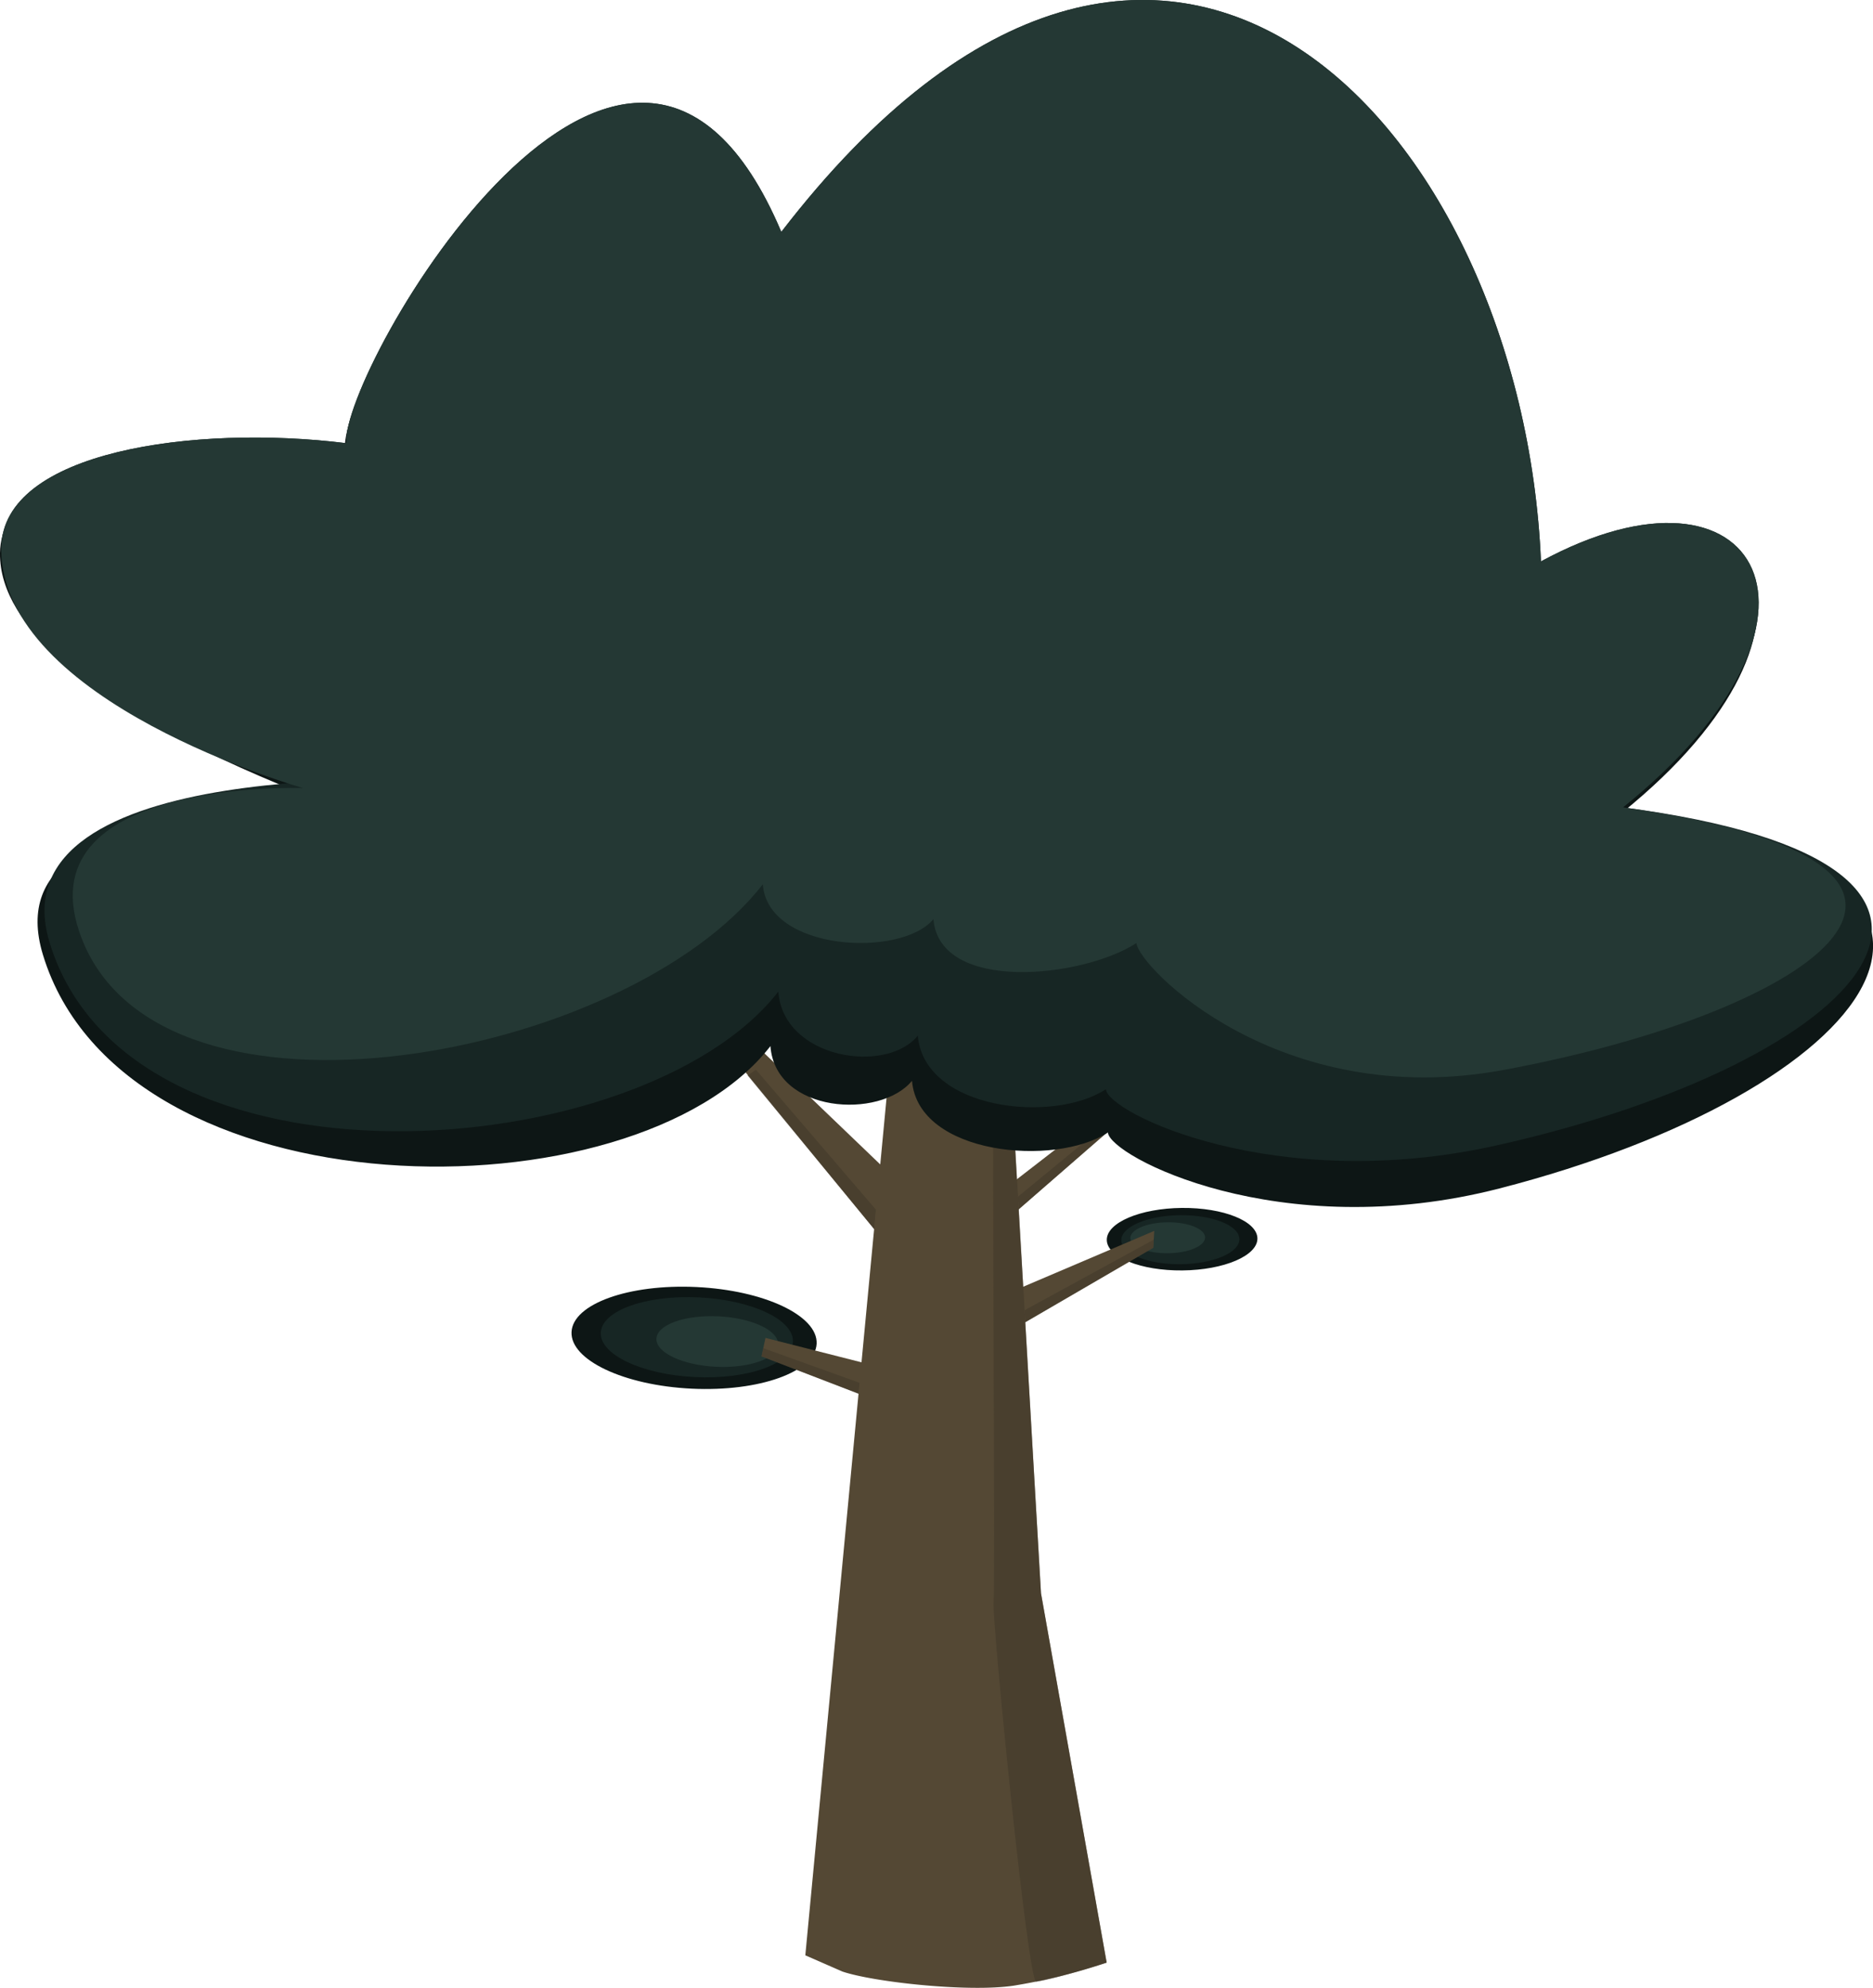 <svg id="Layer_1" data-name="Layer 1" xmlns="http://www.w3.org/2000/svg" viewBox="0 0 375.24 398.17"><defs><style>.cls-1{fill:#544834;}.cls-2{fill:#0d1615;}.cls-3{fill:#172624;}.cls-4{fill:#243834;}.cls-5{fill:#42392b;opacity:0.6;}</style></defs><title>tree</title><polygon class="cls-1" points="226.72 218.41 227.39 221.94 201.98 244.08 203.64 236.28 226.72 218.41"/><polygon class="cls-1" points="148.54 206.57 145.18 209.69 176.8 248.23 177.52 234.36 148.54 206.57"/><ellipse class="cls-2" cx="139.06" cy="267.99" rx="10.19" ry="24.58" transform="translate(-135.3 394.02) rotate(-87.25)"/><ellipse class="cls-3" cx="139.62" cy="267.86" rx="7.99" ry="19.27" transform="translate(-134.64 394.46) rotate(-87.25)"/><ellipse class="cls-4" cx="143.7" cy="268.73" rx="5.06" ry="12.2" transform="translate(-131.62 399.36) rotate(-87.25)"/><polygon class="cls-1" points="175.96 280.68 152.56 271.68 153.36 267.99 177.52 274.13 175.96 280.68"/><polygon class="cls-5" points="152.92 270.05 172.27 277.01 172 279.16 152.56 271.68 152.92 270.05"/><polygon class="cls-5" points="222.67 224.31 203.95 239.69 204.12 242.19 222.86 225.92 222.67 224.31"/><polygon class="cls-5" points="175.49 242.31 175.13 246.19 149.76 215.4 151.46 214.29 175.49 242.31"/><ellipse class="cls-2" cx="236.81" cy="248.23" rx="15.09" ry="6.26" transform="translate(-2.4 2.31) rotate(-0.56)"/><ellipse class="cls-3" cx="236.46" cy="248.33" rx="11.83" ry="4.91" transform="translate(-2.4 2.31) rotate(-0.56)"/><ellipse class="cls-4" cx="233.93" cy="247.94" rx="7.49" ry="3.1" transform="translate(-2.4 2.29) rotate(-0.56)"/><polygon class="cls-1" points="231.25 246.55 231.05 249.93 201.56 267.07 203.86 258.22 231.25 246.55"/><polygon class="cls-5" points="231.15 248.31 205.28 262.44 205.44 264.85 231.05 249.93 231.15 248.31"/><path class="cls-1" d="M221.71,393.12a116.84,116.84,0,0,1-18.64,4.62c-9,1.35-28-.7-34.3-2.83l-7.43-3.25,21.12-222.88,17.3-.82,8.79,151.18Z"/><path class="cls-5" d="M221.71,393.12s-10.36,3.32-14.11,3.82c-1.68.23-8.89-72.53-8.54-75.91s-0.33-98.6,0-101.5,3.78,0.82,3.78.82,5.19,89.74,5.72,98.79Z"/><path class="cls-2" d="M154.35,209.54C127.12,244.62,24.62,243.88,8.6,191.24c-11.49-37.75,73-24.78,73-24.78S-0.39,141.72,0,110.77C0.25,91.43,38.72,86.1,69.12,89.84,67.91,75.45,125.74-24.6,156.27,47.52c76.78-99.72,148.5-20.61,152.19,66C352,90,372.16,124.75,324.89,162.84c87,11.39,49.74,56.11-24.48,75.21-44.15,11.36-78.13-6.49-78.45-11.21-10.6,6.93-38,4.54-39.25-10.35C176.32,224.26,155.34,223,154.35,209.54Z"/><path class="cls-3" d="M155.93,198.62c-27.24,35.08-130,42.79-146-9.85C-1.59,151,88.85,156.36,88.85,156.36s-89-15.7-88.59-46.66C0.51,90.36,39,85,69.38,88.77,68.17,74.38,126-25.67,156.53,46.45c76.78-99.72,148.5-20.61,152.19,66,43.56-23.61,63.7,11.18,16.43,49.27,87,11.39,48.13,51.25-25.14,67.67-44.48,10-78.13-6.49-78.45-11.21-10.6,6.93-36.39,4.16-37.69-10.73C177.5,215.27,156.91,212.08,155.93,198.62Z"/><path class="cls-4" d="M152.82,177.13c-27.24,35.08-120.31,52.65-136.47,10.8-12.42-32.17,44.39-30.07,44.39-30.07S-0.13,140.65.26,109.7C0.51,90.36,39,85,69.38,88.77,68.17,74.38,126-25.67,156.53,46.45c76.78-99.72,148.5-20.61,152.19,66,43.56-23.61,63.7,11.18,16.43,49.27,80.49,11.25,39.41,40.88-24,52.61-44.83,8.29-73.14-20.72-73.47-25.44C217,195.87,188.26,199,187,184.11,180.58,191.88,153.81,190.6,152.82,177.13Z"/></svg>
